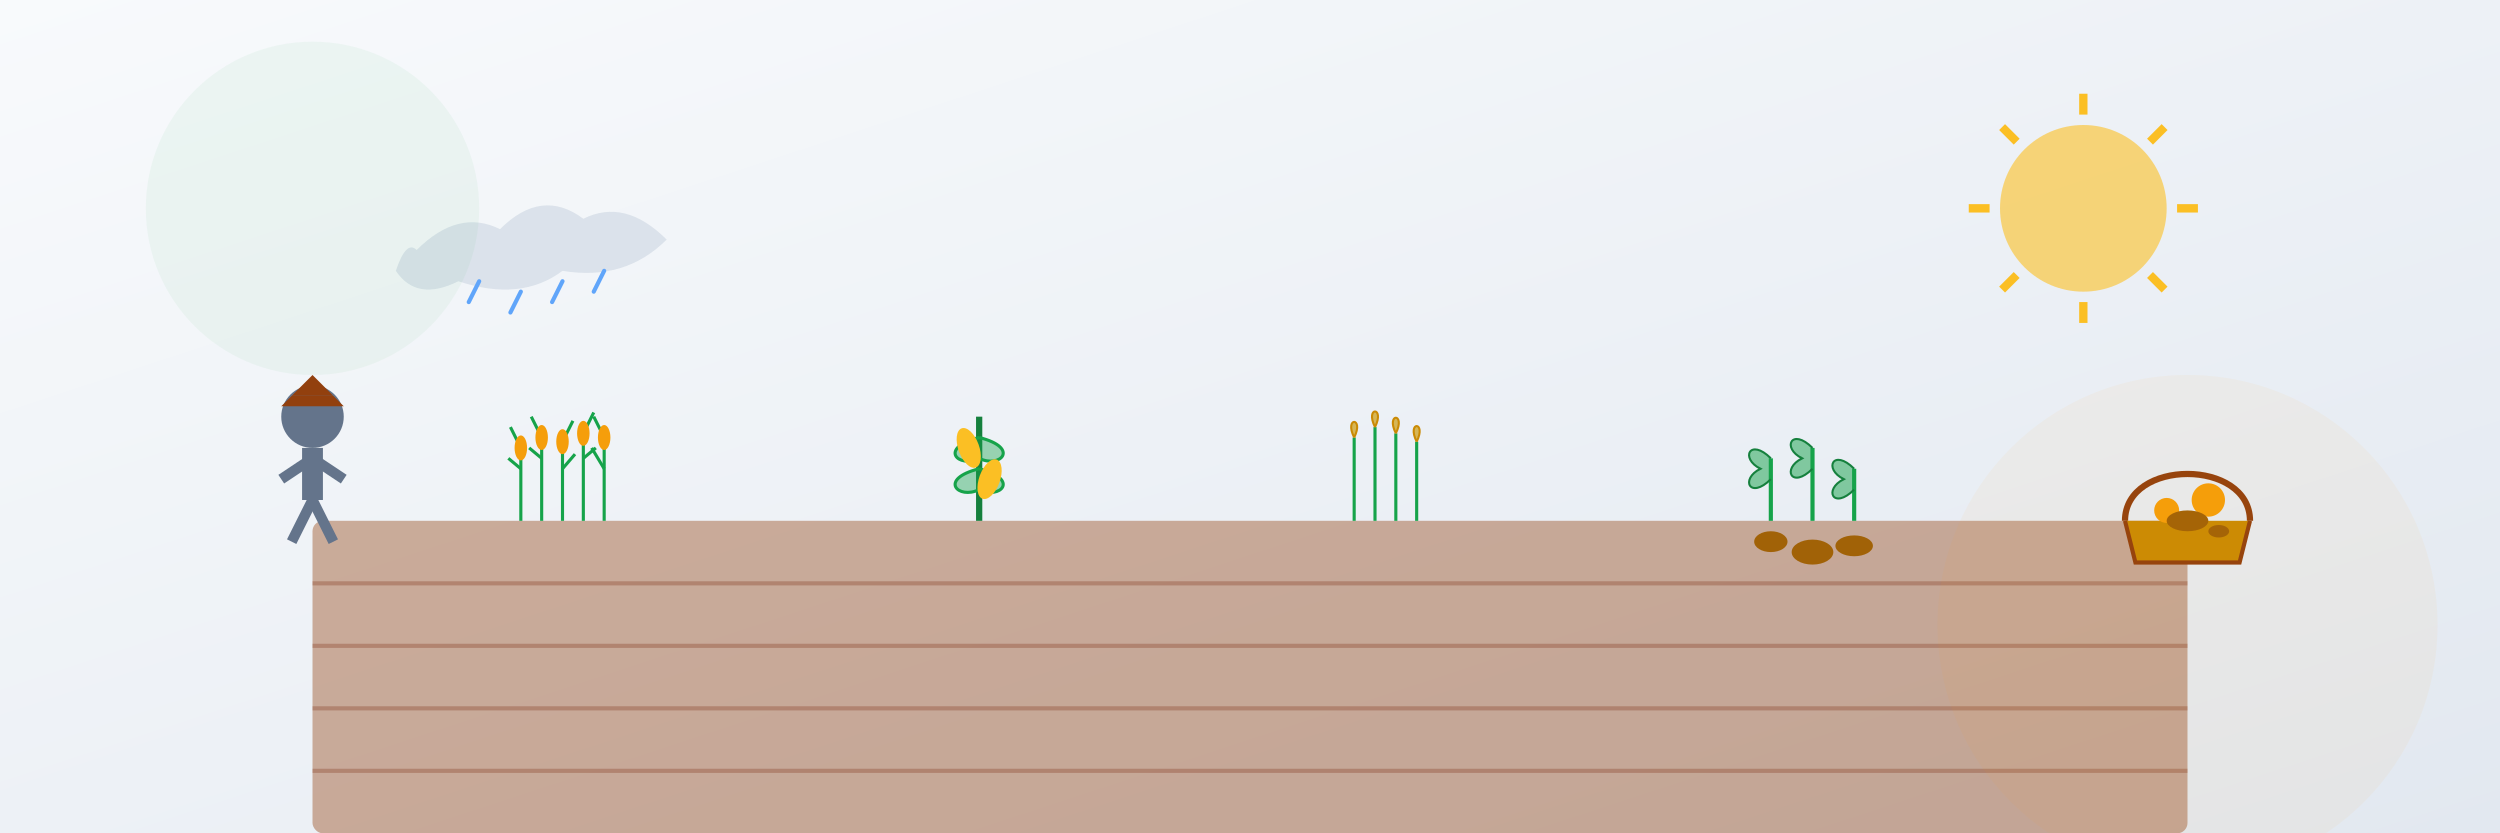 <?xml version="1.0" encoding="UTF-8" standalone="no"?>
<svg width="1200" height="400" viewBox="0 0 1200 400" xmlns="http://www.w3.org/2000/svg">
  <rect x="0" y="0" width="1200" height="400" fill="#333333" stroke="none"/>
  <defs>
    <linearGradient id="bg-gradient" x1="0%" y1="0%" x2="100%" y2="100%">
      <stop offset="0%" stop-color="#f8fafc" />
      <stop offset="100%" stop-color="#e2e8f0" />
    </linearGradient>
  </defs>
  
  <!-- Background -->
  <rect width="1200" height="400" fill="url(#bg-gradient)" />
  
  <!-- Sun Element -->
  <g transform="translate(1000, 100)">
    <circle cx="0" cy="0" r="40" fill="#fbbf24" opacity="0.6" />
    <path d="M0,-55 L0,-45 M39,-39 L32,-32 M55,0 L45,0 M39,39 L32,32 M0,55 L0,45 M-39,39 L-32,32 M-55,0 L-45,0 M-39,-39 L-32,-32" 
          stroke="#fbbf24" stroke-width="4" />
  </g>
  
  <!-- Ground/Field -->
  <rect x="150" y="250" width="900" height="150" fill="#92400e" opacity="0.4" rx="5" />
  
  <!-- Plowed Field Rows -->
  <g transform="translate(150, 280)">
    <path d="M0,0 L900,0 M0,30 L900,30 M0,60 L900,60 M0,90 L900,90" stroke="#7c2d12" stroke-width="2" stroke-opacity="0.3" />
  </g>
  
  <!-- Rice/Wheat Plant Group -->
  <g transform="translate(250, 200)">
    <!-- Stems -->
    <path d="M0,50 L0,15 M10,50 L10,10 M20,50 L20,12 M30,50 L30,8 M40,50 L40,10" 
          stroke="#16a34a" stroke-width="1.5" />
    
    <!-- Leaves/Tips -->
    <path d="M0,15 L-5,5 M0,25 L-6,20 M10,10 L5,0 M10,20 L4,15 M20,12 L25,2 M20,25 L26,18 M30,8 L35,-2 M30,20 L36,15 M40,10 L35,0 M40,25 L34,15" 
          stroke="#16a34a" stroke-width="1.5" />
    
    <!-- Grains -->
    <ellipse cx="0" cy="15" rx="3" ry="6" fill="#f59e0b" />
    <ellipse cx="10" cy="10" rx="3" ry="6" fill="#f59e0b" />
    <ellipse cx="20" cy="12" rx="3" ry="6" fill="#f59e0b" />
    <ellipse cx="30" cy="8" rx="3" ry="6" fill="#f59e0b" />
    <ellipse cx="40" cy="10" rx="3" ry="6" fill="#f59e0b" />
  </g>
  
  <!-- Corn Plant Group -->
  <g transform="translate(450, 200)">
    <!-- Stems -->
    <path d="M20,50 L20,0" stroke="#15803d" stroke-width="3" />
    
    <!-- Leaves -->
    <path d="M20,10 C0,15 10,25 20,20 M20,25 C0,30 10,40 20,35 M20,10 C40,15 30,25 20,20 M20,25 C40,30 30,40 20,35"
          stroke="#16a34a" stroke-width="1.5" fill="#16a34a" fill-opacity="0.4" />
    
    <!-- Corn Cobs -->
    <ellipse cx="15" cy="15" rx="5" ry="10" transform="rotate(-20 15 15)" fill="#fbbf24" />
    <ellipse cx="25" cy="30" rx="5" ry="10" transform="rotate(20 25 30)" fill="#fbbf24" />
  </g>
  
  <!-- Millet Plant Group -->
  <g transform="translate(650, 200)">
    <!-- Stems -->
    <path d="M0,50 L0,10 M10,50 L10,5 M20,50 L20,8 M30,50 L30,12" 
          stroke="#16a34a" stroke-width="1.5" />
    
    <!-- Seed Heads -->
    <path d="M0,10 C-5,0 5,0 0,10 M10,5 C5,-5 15,-5 10,5 M20,8 C15,-2 25,-2 20,8 M30,12 C25,2 35,2 30,12"
          fill="#d6b656" stroke="#ca8a04" stroke-width="1" />
  </g>
  
  <!-- Potato Plant Group -->
  <g transform="translate(850, 200)">
    <!-- Stems and Leaves -->
    <path d="M0,50 L0,20 M20,50 L20,15 M40,50 L40,25" stroke="#16a34a" stroke-width="2" />
    
    <!-- Potato Plant Foliage -->
    <path d="M0,20 C-10,10 -15,20 -5,25 C-15,30 -10,40 0,30 M20,15 C10,5 5,15 15,20 C5,25 10,35 20,25 M40,25 C30,15 25,25 35,30 C25,35 30,45 40,35"
          fill="#16a34a" fill-opacity="0.5" stroke="#15803d" stroke-width="1" />
    
    <!-- Potatoes Underground -->
    <ellipse cx="0" cy="60" rx="8" ry="5" fill="#a16207" />
    <ellipse cx="20" cy="65" rx="10" ry="6" fill="#a16207" />
    <ellipse cx="40" cy="62" rx="9" ry="5" fill="#a16207" />
  </g>
  
  <!-- Farmer Figure -->
  <g transform="translate(150, 200)">
    <!-- Body -->
    <circle cx="0" cy="0" r="15" fill="#64748b" />
    <path d="M0,15 L0,40" stroke="#64748b" stroke-width="10" />
    
    <!-- Arms -->
    <path d="M0,20 L-15,30" stroke="#64748b" stroke-width="5" />
    <path d="M0,20 L15,30" stroke="#64748b" stroke-width="5" />
    
    <!-- Legs -->
    <path d="M0,40 L-10,60" stroke="#64748b" stroke-width="5" />
    <path d="M0,40 L10,60" stroke="#64748b" stroke-width="5" />
    
    <!-- Farmer's Hat -->
    <path d="M-15,-5 L15,-5 L10,-10 L-10,-10 Z" fill="#92400e" />
    <path d="M-10,-10 L0,-20 L10,-10" fill="#92400e" />
  </g>
  
  <!-- Basket/Harvest -->
  <g transform="translate(1050, 230)">
    <!-- Basket -->
    <path d="M-30,20 C-30,-10 30,-10 30,20" fill="none" stroke="#92400e" stroke-width="3" />
    <path d="M-30,20 L-25,40 L25,40 L30,20" fill="#ca8a04" stroke="#92400e" stroke-width="2" />
    
    <!-- Crops in Basket -->
    <circle cx="-10" cy="15" r="6" fill="#f59e0b" />
    <circle cx="10" cy="10" r="8" fill="#f59e0b" />
    <ellipse cx="0" cy="20" rx="10" ry="5" fill="#a16207" />
    <ellipse cx="15" cy="25" rx="5" ry="3" fill="#a16207" />
  </g>
  
  <!-- Rain Cloud -->
  <g transform="translate(200, 100)">
    <path d="M0,20 Q20,0 40,10 Q60,-10 80,5 Q100,-5 120,15 Q100,35 70,30 Q50,45 20,35 Q0,45 -10,30 Q-5,15 0,20 Z" 
          fill="#cbd5e1" opacity="0.6" />
    
    <!-- Rain Drops -->
    <path d="M30,35 L25,45 M50,40 L45,50 M70,35 L65,45 M90,30 L85,40" 
          stroke="#60a5fa" stroke-width="2" stroke-linecap="round" />
  </g>
  
  <!-- Decorative elements -->
  <circle cx="150" cy="100" r="80" fill="#16a34a" opacity="0.05" />
  <circle cx="1050" cy="300" r="120" fill="#f59e0b" opacity="0.05" />
</svg>
